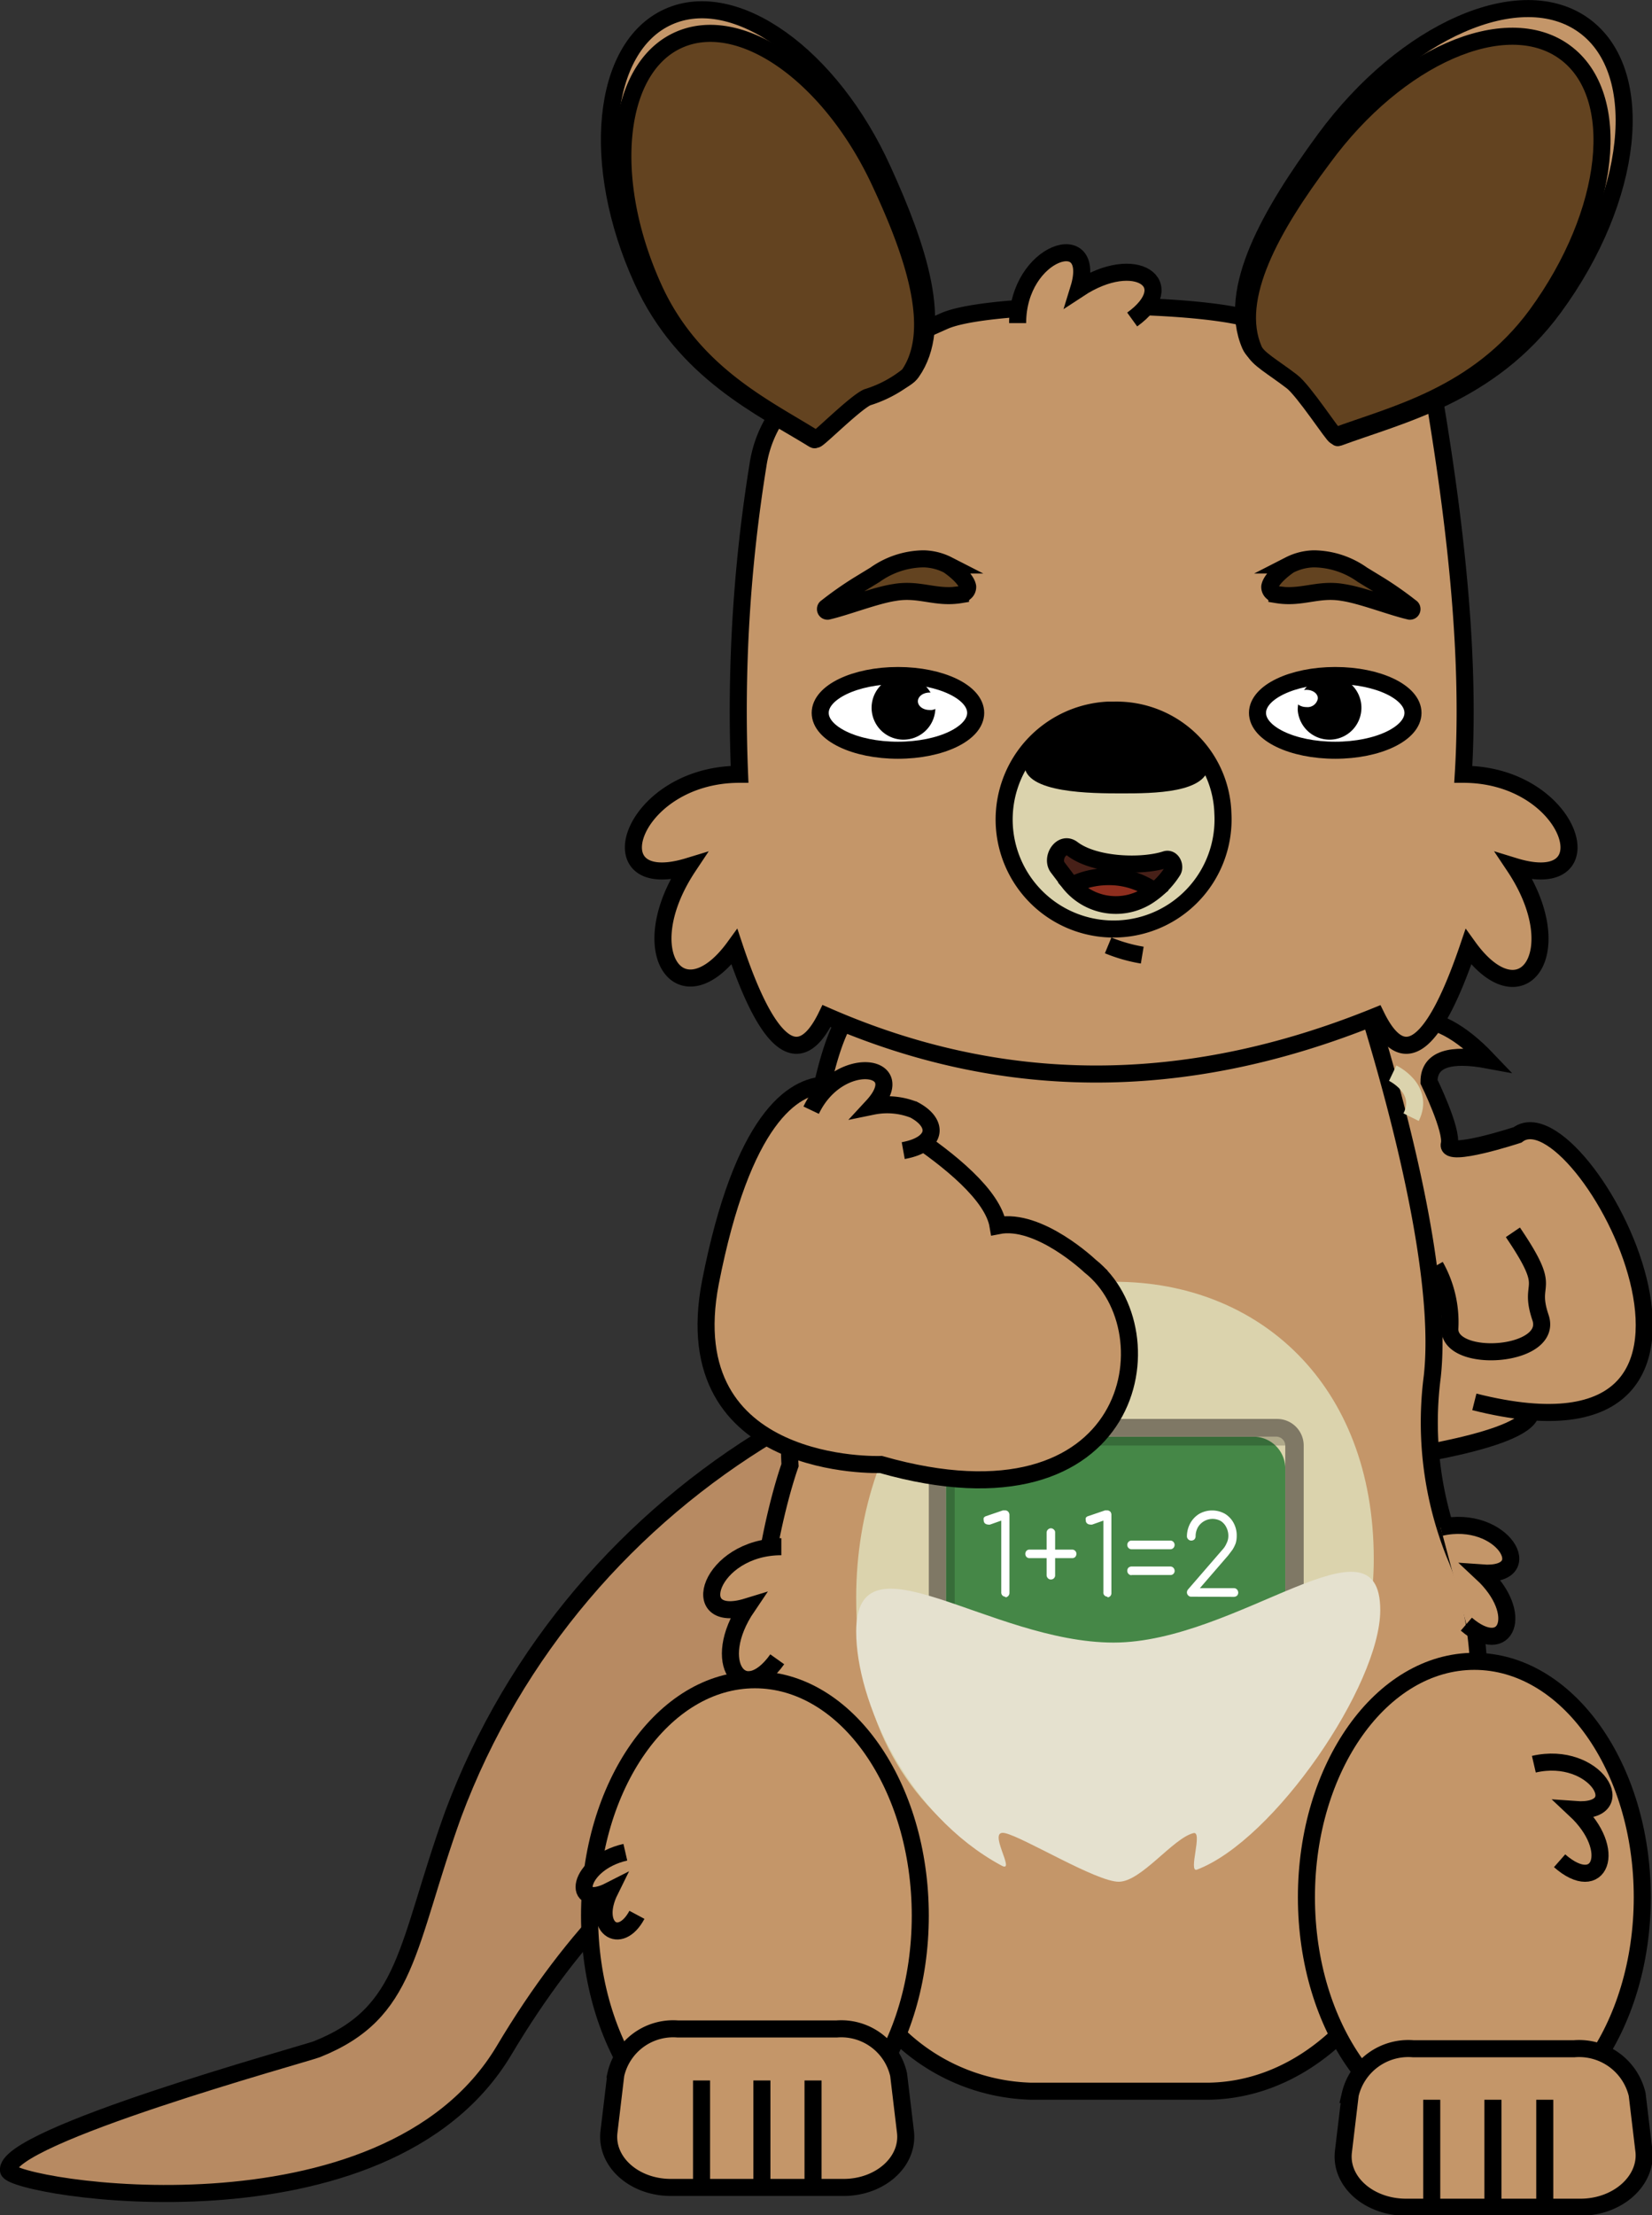 <svg id="Layer_1" data-name="Layer 1" xmlns="http://www.w3.org/2000/svg" viewBox="0 0 96.9 129.86"><rect x="0" y="0" width="96.9" height="129.86" fill="#333333" stroke="none"/><defs><style>.cls-1,.cls-4{fill:#c49669;}.cls-1,.cls-10,.cls-2,.cls-5,.cls-8,.cls-9{stroke:#000;}.cls-1,.cls-10,.cls-11,.cls-2,.cls-5,.cls-8,.cls-9{stroke-miterlimit:10;}.cls-2{fill:#b78a62;}.cls-3{fill:#dbd3ad;}.cls-11,.cls-5{fill:none;}.cls-6{fill:#fff;}.cls-7,.cls-8{fill:#634320;}.cls-9{fill:#472018;}.cls-10{fill:#8e2e1e;}.cls-11{stroke:#dbd3ad;}.cls-12{fill:#458747;}.cls-13{opacity:0.2;isolation:isolate;}.cls-14{fill:#7f7865;}.cls-15{fill:#e5e1cf;}</style></defs><g id="Group_333" data-name="Group 333"><g id="Group_327" data-name="Group 327"><path id="Path_682" data-name="Path 682" class="cls-1" d="M717,400.79c18.49,4.66,6.3-18.52,2.53-15.65,0,0-4.2,1.38-4,.55s-1.19-3.67-1.19-3.67c0-1.35,1.3-1.67,3.45-1.27-1.62-1.7-3.13-2.51-4.53-2.35l-13.4,4.8,6.07,21.54,5-.45s8.39-1,9.32-2.68" transform="translate(-630.52 -318.61)"/><path id="Path_683" data-name="Path 683" class="cls-1" d="M714.71,392.83a6.68,6.68,0,0,1,.85,3.69c0,2.07,6.1,1.64,5.32-.67s.84-1.38-1.62-5" transform="translate(-630.52 -318.61)"/></g><path id="Path_684" data-name="Path 684" class="cls-2" d="M703.38,396.69,708.83,430c-7.57-7.2-32.19-19-48.74,8.8-7,11.74-28.9,8.06-29.07,7.05-.33-2,17.43-6.85,18.08-7.11,5.4-2.15,5.2-6,8-13.77C664.31,405.66,684.26,394.17,703.38,396.69Z" transform="translate(-630.52 -318.61)"/><path id="Path_685" data-name="Path 685" class="cls-1" d="M713.06,431.75c4.09-5.5,5.58-15.52,2.8-22a20.77,20.77,0,0,1-1.33-10.43c1-8.95-5.6-27.07-5.6-27.07a18.06,18.06,0,0,0-10.8-3.5c-6,.28-14.53,6.45-17.53,9s-4,22.55-3.74,26.75c0,0-5.9,16.21,2.92,29.54l2.53,2.89a11.64,11.64,0,0,0,8.7,4.27h10.26c5,0,9.51-3.63,11.78-9.41h0" transform="translate(-630.52 -318.61)"/><path id="Path_686" data-name="Path 686" class="cls-3" d="M711.1,410c0,7.57-4.64,14.54-9.88,17.5-.62.35.43-4-.24-3.7-1.38.51-3.54,4.94-5.06,4.94s-6.43-4.51-7.71-4.94.84,4.05-.24,3.29c-4.6-3.22-7.23-7.83-7.23-14.82,0-10.34,6.8-18.52,15.18-18.52S711.1,399.7,711.1,410Z" transform="translate(-630.52 -318.61)"/><g id="Group_328" data-name="Group 328"><path id="Path_687" data-name="Path 687" class="cls-4" d="M685.88,337.44l-6.76,3a7.07,7.07,0,0,0-4.14,5.44A90.31,90.31,0,0,0,673.9,364c-6.41,0-8.64,7.12-3,5.4-3.37,5.06-.41,9,2.7,4.72,2,6,3.84,7.26,5.4,4.05,10.17,4.45,20.88,4.62,32.25,0,1.57,3.21,3.36,1.95,5.4-4.05,3.12,4.33,6.08.34,2.7-4.72,5.6,1.72,3.38-5.4-3-5.4.41-6.63-.37-14.1-1.68-21.94l-10.3-4.56c-2.69-1.19-15.72-1.23-18.41,0" transform="translate(-630.52 -318.61)"/><path id="Path_688" data-name="Path 688" class="cls-5" d="M685.88,337.44l-6.76,3a7.07,7.07,0,0,0-4.14,5.44A90.31,90.31,0,0,0,673.9,364c-6.41,0-8.64,7.12-3,5.4-3.37,5.06-.41,9,2.7,4.72,2,6,3.84,7.26,5.4,4.05,10.17,4.45,20.88,4.62,32.25,0,1.57,3.21,3.36,1.95,5.4-4.05,3.12,4.33,6.08.34,2.7-4.72,5.6,1.72,3.38-5.4-3-5.4.41-6.63-.37-14.1-1.68-21.94l-10.3-4.56C701.6,336.25,688.57,336.21,685.88,337.44Z" transform="translate(-630.52 -318.61)"/><path id="Path_689" data-name="Path 689" class="cls-6" d="M687.74,360.4c0,1.21-2,2.19-4.56,2.19s-4.55-1-4.55-2.19,2-2.2,4.55-2.2,4.56,1,4.56,2.2" transform="translate(-630.52 -318.61)"/><ellipse id="Ellipse_155" data-name="Ellipse 155" class="cls-5" cx="52.67" cy="41.79" rx="4.56" ry="2.19"/><path id="Path_690" data-name="Path 690" class="cls-3" d="M702.25,366.3a6.42,6.42,0,1,1-6.76-6.06h.35a6.24,6.24,0,0,1,6.41,6.07" transform="translate(-630.52 -318.61)"/><path id="Path_691" data-name="Path 691" class="cls-5" d="M702.25,366.3a6.42,6.42,0,1,1-6.76-6.06h.35A6.24,6.24,0,0,1,702.25,366.3Z" transform="translate(-630.52 -318.61)"/><path id="Path_692" data-name="Path 692" d="M701.41,363.43c0,1.68-3.29,1.69-5.06,1.69s-5.74,0-5.74-1.69,3.46-3.2,5.23-3.2,5.57,1.53,5.57,3.2" transform="translate(-630.52 -318.61)"/><path id="Path_693" data-name="Path 693" class="cls-4" d="M668.18,335c-3.06-6.73-2.38-13.63,1.53-15.4s9.55,2.25,12.6,9c2.08,4.56,3.59,9.13,1.69,11.83-.33.48-1.3.8-2.56,1.36-.78.36-3.07,2.66-3.16,2.6-3-1.9-7.65-4-10.1-9.37" transform="translate(-630.52 -318.61)"/><path id="Path_694" data-name="Path 694" class="cls-5" d="M668.18,335c-3.06-6.73-2.38-13.63,1.53-15.4s9.55,2.25,12.6,9c2.08,4.56,3.59,9.13,1.69,11.83-.33.48-1.3.8-2.56,1.36-.78.36-3.07,2.66-3.16,2.6C675.27,342.52,670.63,340.43,668.18,335Z" transform="translate(-630.52 -318.61)"/><path id="Path_695" data-name="Path 695" class="cls-4" d="M721.67,336.64c4.7-6.4,5.49-13.8,1.78-16.52s-10.53.26-15.23,6.66c-3.18,4.34-5.77,8.82-4.37,12.06.25.58,1.19,1.12,2.39,2,.74.55,2.65,3.48,2.76,3.43,3.58-1.33,8.91-2.5,12.67-7.63" transform="translate(-630.52 -318.61)"/><path id="Path_696" data-name="Path 696" class="cls-5" d="M721.67,336.64c4.7-6.4,5.49-13.8,1.78-16.52s-10.53.26-15.23,6.66c-3.18,4.34-5.77,8.82-4.37,12.06.25.58,1.19,1.12,2.39,2,.74.55,2.65,3.48,2.76,3.43C712.58,342.94,717.91,341.77,721.67,336.64Z" transform="translate(-630.52 -318.61)"/><path id="Path_697" data-name="Path 697" class="cls-7" d="M668.86,335.5c-2.89-6.36-2.24-12.87,1.45-14.54s9,2.12,11.9,8.48c2,4.3,3.39,8.62,1.6,11.17a7.16,7.16,0,0,1-2.42,1.29c-.73.33-2.9,2.51-3,2.46-2.84-1.79-7.22-3.77-9.53-8.86" transform="translate(-630.52 -318.61)"/><path id="Path_698" data-name="Path 698" class="cls-5" d="M668.86,335.5c-2.89-6.36-2.24-12.87,1.45-14.54s9,2.12,11.9,8.48c2,4.3,3.39,8.62,1.6,11.17a7.16,7.16,0,0,1-2.42,1.29c-.73.33-2.9,2.51-3,2.46C675.56,342.57,671.17,340.59,668.86,335.5Z" transform="translate(-630.52 -318.61)"/><path id="Path_699" data-name="Path 699" class="cls-7" d="M720.65,337.06c4.38-6,5.12-12.86,1.66-15.39s-9.81.24-14.18,6.21c-3,4-5.38,8.2-4.07,11.23.23.54,1.11,1,2.23,1.86.69.51,2.46,3.24,2.56,3.2,3.34-1.24,8.3-2.33,11.8-7.11" transform="translate(-630.52 -318.61)"/><path id="Path_700" data-name="Path 700" class="cls-5" d="M720.65,337.06c4.38-6,5.12-12.86,1.66-15.39s-9.81.24-14.18,6.21c-3,4-5.38,8.2-4.07,11.23.23.54,1.11,1,2.23,1.86.69.51,2.46,3.24,2.56,3.2C712.19,342.93,717.15,341.83,720.65,337.06Z" transform="translate(-630.52 -318.61)"/><path id="Path_701" data-name="Path 701" d="M685.38,360.23a1.87,1.87,0,1,1-1.86-2,2,2,0,0,1,1.86,2" transform="translate(-630.52 -318.61)"/><path id="Path_702" data-name="Path 702" class="cls-6" d="M704.28,360.4c0,1.21,2,2.19,4.56,2.19s4.55-1,4.55-2.19-2-2.2-4.55-2.2-4.56,1-4.56,2.2" transform="translate(-630.52 -318.61)"/><ellipse id="Ellipse_156" data-name="Ellipse 156" class="cls-5" cx="78.32" cy="41.79" rx="4.56" ry="2.19"/><path id="Path_703" data-name="Path 703" d="M706.64,360.23a1.87,1.87,0,1,0,1.86-2,2,2,0,0,0-1.86,2" transform="translate(-630.52 -318.61)"/><path id="Path_704" data-name="Path 704" class="cls-6" d="M685.71,359.72a.61.61,0,0,1-.67.51c-.38,0-.68-.23-.68-.51s.3-.51.68-.51a.61.61,0,0,1,.67.51" transform="translate(-630.52 -318.61)"/><path id="Path_705" data-name="Path 705" class="cls-6" d="M707.82,359.55a.61.61,0,0,1-.67.51c-.38,0-.68-.23-.68-.51s.3-.5.68-.5.67.22.67.5" transform="translate(-630.52 -318.61)"/><path id="Path_706" data-name="Path 706" class="cls-8" d="M705,353c.09-.52,1-1.17,1.16-1.27a3.29,3.29,0,0,1,1.43-.36,5,5,0,0,1,2.84.93l1,.61a20.62,20.62,0,0,1,1.85,1.3.11.11,0,0,1,.06.1.12.12,0,0,1-.12.13h0c-1.13-.26-2.8-.93-3.94-1.1-1.46-.25-2.4.37-3.86.13a.42.42,0,0,1-.25-.12A.41.41,0,0,1,705,353Z" transform="translate(-630.52 -318.61)"/><path id="Path_707" data-name="Path 707" class="cls-8" d="M687.28,353c-.09-.52-1-1.17-1.16-1.27a3.29,3.29,0,0,0-1.43-.36,5,5,0,0,0-2.84.93l-1,.61a20.62,20.62,0,0,0-1.85,1.3.11.11,0,0,0-.06.1.12.12,0,0,0,.12.13h0c1.13-.26,2.8-.93,3.94-1.1,1.45-.25,2.4.37,3.86.13a.42.42,0,0,0,.25-.12A.41.41,0,0,0,687.28,353Z" transform="translate(-630.52 -318.61)"/><path id="Path_708" data-name="Path 708" class="cls-4" d="M696.93,337.34c2.87-2.07.22-4-3.14-1.79,1.15-3.72-3.58-2.24-3.58,2" transform="translate(-630.52 -318.61)"/><path id="Path_709" data-name="Path 709" class="cls-5" d="M696.93,337.34c2.87-2.07.22-4-3.14-1.79,1.15-3.72-3.58-2.24-3.58,2" transform="translate(-630.52 -318.61)"/><path id="Path_710" data-name="Path 710" class="cls-9" d="M692.56,369.46c-.41-.55.23-1.56.86-1.09,1.31,1,4.08,1.08,5.47.63.36-.12.59.38.42.66a4.79,4.79,0,0,1-1.38,1.42,3.48,3.48,0,0,1-4.65-.67Z" transform="translate(-630.52 -318.61)"/><path id="Path_711" data-name="Path 711" class="cls-10" d="M695.54,370a4.85,4.85,0,0,0-2.15.5,3.48,3.48,0,0,0,4.54.54l.28-.21A4.56,4.56,0,0,0,695.54,370Z" transform="translate(-630.52 -318.61)"/></g><path id="Path_712" data-name="Path 712" class="cls-1" d="M716.53,413.82c2.33,2,3.49-.6.91-3,3.4.25,1.22-3.5-2.42-2.67" transform="translate(-630.52 -318.61)"/><path id="Path_713" data-name="Path 713" class="cls-1" d="M676.11,415.88c-2,2.81-4,.22-1.76-3.08-3.65,1.12-2.2-3.52,2-3.52" transform="translate(-630.52 -318.61)"/><ellipse id="Ellipse_157" data-name="Ellipse 157" class="cls-1" cx="86.48" cy="111.22" rx="9.85" ry="13.83"/><ellipse id="Ellipse_158" data-name="Ellipse 158" class="cls-1" cx="44.28" cy="112.3" rx="9.7" ry="13.83"/><path id="Path_714" data-name="Path 714" class="cls-1" d="M686.28,391.75s6.06-.59,8.88,1.72" transform="translate(-630.52 -318.61)"/><path id="Path_715" data-name="Path 715" class="cls-1" d="M689,390.56a12.2,12.2,0,0,1-2.7-.21" transform="translate(-630.52 -318.61)"/><path id="Path_716" data-name="Path 716" class="cls-1" d="M680,446.84H669.87c-2.16,0-3.84-1.51-3.63-3.26l.4-3.35a3.45,3.45,0,0,1,3.63-2.68h9.33a3.45,3.45,0,0,1,3.63,2.68l.4,3.35C683.84,445.33,682.15,446.84,680,446.84Z" transform="translate(-630.52 -318.61)"/><line id="Line_19" data-name="Line 19" class="cls-5" x1="41.15" y1="121.96" x2="41.15" y2="128.23"/><line id="Line_20" data-name="Line 20" class="cls-5" x1="47.69" y1="121.96" x2="47.69" y2="128.23"/><line id="Line_21" data-name="Line 21" class="cls-5" x1="44.69" y1="121.96" x2="44.69" y2="128.23"/><path id="Path_717" data-name="Path 717" class="cls-1" d="M723.22,448H713c-2.19,0-3.89-1.51-3.68-3.26l.4-3.35a3.5,3.5,0,0,1,3.69-2.68h9.45a3.5,3.5,0,0,1,3.69,2.68l.4,3.35C727.11,446.46,725.41,448,723.22,448Z" transform="translate(-630.52 -318.61)"/><line id="Line_22" data-name="Line 22" class="cls-5" x1="83.98" y1="123.09" x2="83.98" y2="129.36"/><line id="Line_23" data-name="Line 23" class="cls-5" x1="90.61" y1="123.09" x2="90.61" y2="129.36"/><line id="Line_24" data-name="Line 24" class="cls-5" x1="87.57" y1="123.09" x2="87.57" y2="129.36"/><path id="Path_718" data-name="Path 718" class="cls-11" d="M712.21,381.52s1.91.91,1.08,2.58" transform="translate(-630.52 -318.61)"/><path id="Path_719" data-name="Path 719" class="cls-11" d="M673.82,392.86s.4.88,1.11.88" transform="translate(-630.52 -318.61)"/><path id="Path_720" data-name="Path 720" class="cls-11" d="M693.72,375.21" transform="translate(-630.52 -318.61)"/><path id="Path_721" data-name="Path 721" class="cls-1" d="M690,413.54a12.41,12.41,0,0,1-2.6-.73" transform="translate(-630.52 -318.61)"/><path id="Path_722" data-name="Path 722" class="cls-1" d="M697.52,374.6a9.18,9.18,0,0,1-2-.57" transform="translate(-630.52 -318.61)"/><path id="Path_723" data-name="Path 723" class="cls-1" d="M667.88,430.86c-1,1.87-2.65.74-1.58-1.42-2.33,1.19-1.94-1.6.9-2.25" transform="translate(-630.52 -318.61)"/><path id="Path_724" data-name="Path 724" class="cls-1" d="M722,427.69c2.33,2.05,3.48-.6.91-3,3.4.25,1.21-3.5-2.42-2.66" transform="translate(-630.52 -318.61)"/><g id="Group_332" data-name="Group 332"><g id="Group_331" data-name="Group 331"><g id="Group_329" data-name="Group 329"><path id="Rectangle_95" data-name="Rectangle 95" class="cls-12" d="M687.86,402.83h16.19a1.87,1.87,0,0,1,1.86,1.86h0v10.87a1.86,1.86,0,0,1-1.86,1.86H687.86a1.86,1.86,0,0,1-1.86-1.86V404.69a1.86,1.86,0,0,1,1.86-1.86Z" transform="translate(-630.52 -318.61)"/><path id="Path_726" data-name="Path 726" class="cls-13" d="M705.91,403.35H686.52v14.07H686V402.83h19.91Z" transform="translate(-630.52 -318.61)"/><path id="Path_727" data-name="Path 727" class="cls-13" d="M701.91,417.05c0-.19.2-.33.45-.33h1.53c.24,0,.44.14.44.33v.29c0,.18-.2.33-.44.33h-1.53c-.25,0-.45-.15-.45-.33Z" transform="translate(-630.52 -318.61)"/><path id="Path_728" data-name="Path 728" class="cls-14" d="M705.39,418.46H686.52A1.56,1.56,0,0,1,685,416.9V403.35a1.56,1.56,0,0,1,1.56-1.56h18.87a1.56,1.56,0,0,1,1.56,1.56V416.9A1.56,1.56,0,0,1,705.39,418.46Zm-18.87-15.63a.52.52,0,0,0-.52.52V416.9a.52.52,0,0,0,.52.52h18.87a.52.52,0,0,0,.52-.52V403.35a.53.53,0,0,0-.52-.52Z" transform="translate(-630.52 -318.61)"/><path id="Path_729" data-name="Path 729" class="cls-6" d="M702.25,416.66h1.8c.29,0,.29.75,0,.75h-1.8c-.29,0-.52-.11-.52-.26C701.73,417.15,702,416.66,702.25,416.66Z" transform="translate(-630.52 -318.61)"/></g><g id="Group_330" data-name="Group 330"><path id="Path_730" data-name="Path 730" class="cls-6" d="M689.5,412.21a.24.24,0,0,1-.25-.25v-4.21l-.65.23a.28.28,0,0,1-.13,0,.29.29,0,0,1-.18-.07.24.24,0,0,1-.07-.18.32.32,0,0,1,0-.14.26.26,0,0,1,.13-.1l1-.34.07,0h.06a.25.25,0,0,1,.18.08.29.29,0,0,1,.07.18V412a.26.26,0,0,1-.24.25Z" transform="translate(-630.52 -318.61)"/><path id="Path_731" data-name="Path 731" class="cls-6" d="M692.16,411.2a.21.21,0,0,1-.17-.07.25.25,0,0,1-.08-.18v-1h-1a.24.24,0,0,1-.18-.07.27.27,0,0,1,0-.36.24.24,0,0,1,.18-.07h1v-1a.26.26,0,0,1,.25-.25h0a.25.25,0,0,1,.18.08.21.21,0,0,1,.07.17v1h1a.25.25,0,0,1,.25.25.29.29,0,0,1-.07.18.24.24,0,0,1-.18.07h-1v1a.24.24,0,0,1-.23.25Z" transform="translate(-630.52 -318.61)"/><path id="Path_732" data-name="Path 732" class="cls-6" d="M695.49,412.21a.24.24,0,0,1-.18-.07.21.21,0,0,1-.07-.18v-4.21l-.65.23a.31.31,0,0,1-.13,0,.27.27,0,0,1-.18-.07.21.21,0,0,1-.07-.18.22.22,0,0,1,0-.14.22.22,0,0,1,.13-.1l1-.34.07,0h.06a.27.27,0,0,1,.18.08.28.28,0,0,1,.06.18V412a.24.24,0,0,1-.23.25Z" transform="translate(-630.52 -318.61)"/><path id="Path_733" data-name="Path 733" class="cls-6" d="M696.89,409.43a.25.25,0,0,1-.18-.08.26.26,0,0,1,0-.35.25.25,0,0,1,.18-.08h2.28a.25.25,0,0,1,.18.08.26.26,0,0,1,0,.35.25.25,0,0,1-.18.08Zm0,1.52a.25.25,0,0,1-.18-.08.27.27,0,0,1,0-.36.29.29,0,0,1,.18-.07h2.28a.25.25,0,0,1,.18.08.27.27,0,0,1,.07.18.24.24,0,0,1-.24.24h-2.29Z" transform="translate(-630.52 -318.61)"/><path id="Path_734" data-name="Path 734" class="cls-6" d="M700.39,412.21a.22.22,0,0,1-.17-.07.25.25,0,0,1-.08-.18.29.29,0,0,1,.07-.18l2-2.31a1.31,1.31,0,0,0,.26-.4.91.91,0,0,0,.1-.4,1.08,1.08,0,0,0-.12-.53.91.91,0,0,0-.33-.37,1,1,0,0,0-1.34.38,1.07,1.07,0,0,0-.13.53.28.28,0,0,1-.07.17.26.26,0,0,1-.18.07.24.24,0,0,1-.18-.07.25.25,0,0,1-.08-.17,1.62,1.62,0,0,1,.2-.78,1.47,1.47,0,0,1,.53-.55,1.54,1.54,0,0,1,1.5,0,1.4,1.4,0,0,1,.51.54,1.53,1.53,0,0,1,.18.79,1.39,1.39,0,0,1-.06.4,1.93,1.93,0,0,1-.19.38l-.25.33-1.66,1.92h2a.25.25,0,0,1,.18.08.29.29,0,0,1,.07.18.26.26,0,0,1-.07.18.31.31,0,0,1-.18.07Z" transform="translate(-630.52 -318.61)"/></g></g></g><path id="Path_735" data-name="Path 735" class="cls-15" d="M711.48,413c0,4.38-6.22,13.5-10.75,15.21-.54.2.37-2.29-.21-2.14-1.2.3-3.06,2.85-4.38,2.85s-5.56-2.6-6.67-2.85.7,2.4-.21,1.9c-5.55-3-8.52-9.68-8.52-13.72,0-6,7.85.65,15.1.65S711.48,407,711.48,413Z" transform="translate(-630.52 -318.61)"/><path id="Path_736" data-name="Path 736" class="cls-1" d="M682.19,404.46s-12.15.48-10-10.67c1.87-9.56,4.83-11.55,6.8-11.58,0,0,9.47,4.69,10.07,8.25,2.4-.48,5.4,2.37,5.4,2.37C699.28,396.63,697.18,408.73,682.19,404.46Z" transform="translate(-630.52 -318.61)"/><path id="Path_725" data-name="Path 725" class="cls-1" d="M683.5,386.06c2-.36,2.11-1.61.63-2.39a4.29,4.29,0,0,0-2.43-.21c2.31-2.5-2-3.13-3.6.23" transform="translate(-630.52 -318.61)"/></g></svg>